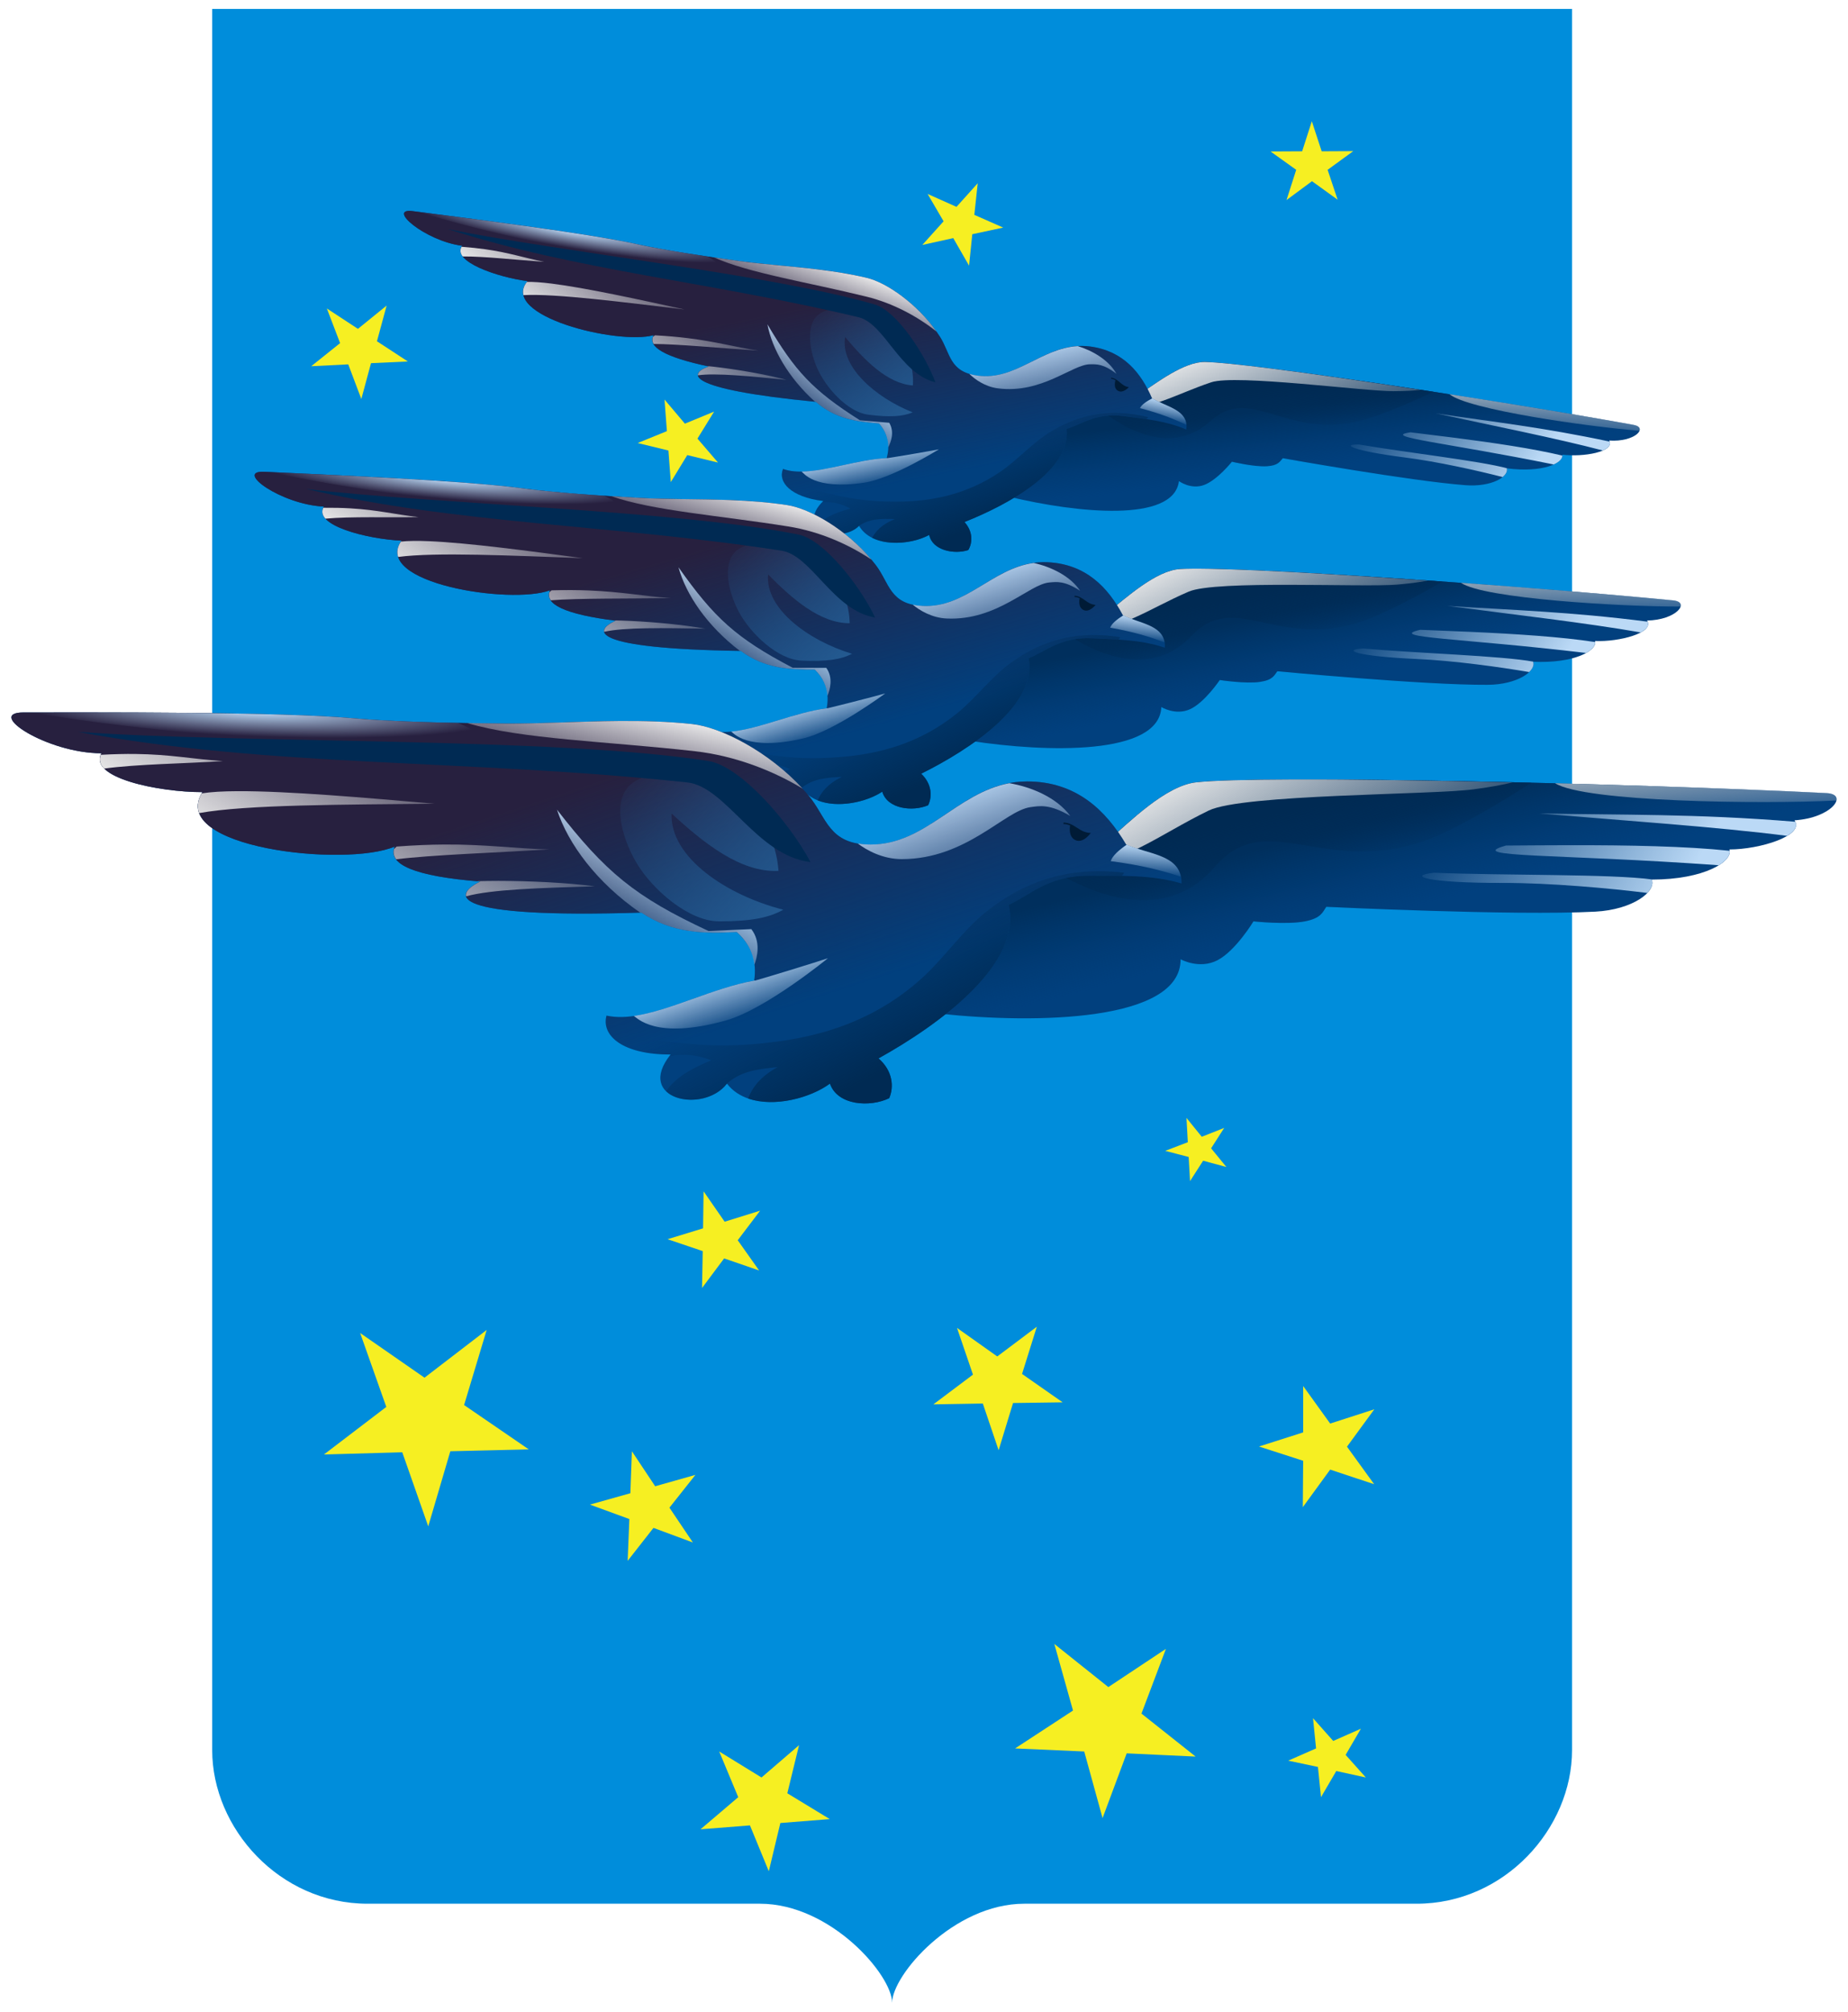 <?xml version="1.0" encoding="UTF-8" standalone="no"?>
<!-- Created with Inkscape (http://www.inkscape.org/) -->
<svg
   xmlns:dc="http://purl.org/dc/elements/1.1/"
   xmlns:cc="http://web.resource.org/cc/"
   xmlns:rdf="http://www.w3.org/1999/02/22-rdf-syntax-ns#"
   xmlns:svg="http://www.w3.org/2000/svg"
   xmlns="http://www.w3.org/2000/svg"
   xmlns:xlink="http://www.w3.org/1999/xlink"
   xmlns:sodipodi="http://sodipodi.sourceforge.net/DTD/sodipodi-0.dtd"
   xmlns:inkscape="http://www.inkscape.org/namespaces/inkscape"
   id="svg2"
   sodipodi:version="0.32"
   inkscape:version="0.45.1"
   width="340"
   height="370"
   version="1.0"
   sodipodi:docbase="C:\Documents and Settings\Flanker\Desktop\Temporanei\Stemmi SA"
   sodipodi:docname="14Stormo-Patch.svg"
   inkscape:output_extension="org.inkscape.output.svg.inkscape">
  <defs
     id="defs5">
    <linearGradient
       inkscape:collect="always"
       id="linearGradient4455">
      <stop
         style="stop-color:#27203f;stop-opacity:1;"
         offset="0"
         id="stop4457" />
      <stop
         style="stop-color:#27203f;stop-opacity:0;"
         offset="1"
         id="stop4459" />
    </linearGradient>
    <linearGradient
       id="linearGradient4445">
      <stop
         style="stop-color:#002f5d;stop-opacity:1;"
         offset="0"
         id="stop4447" />
      <stop
         style="stop-color:#00376d;stop-opacity:0;"
         offset="1"
         id="stop4449" />
    </linearGradient>
    <linearGradient
       inkscape:collect="always"
       id="linearGradient4435">
      <stop
         style="stop-color:#bbd9f6;stop-opacity:1;"
         offset="0"
         id="stop4437" />
      <stop
         style="stop-color:#bbd9f6;stop-opacity:0;"
         offset="1"
         id="stop4439" />
    </linearGradient>
    <linearGradient
       inkscape:collect="always"
       id="linearGradient4427">
      <stop
         style="stop-color:#002a53;stop-opacity:1;"
         offset="0"
         id="stop4429" />
      <stop
         style="stop-color:#002a53;stop-opacity:0;"
         offset="1"
         id="stop4431" />
    </linearGradient>
    <linearGradient
       inkscape:collect="always"
       id="linearGradient4373">
      <stop
         style="stop-color:#ececec;stop-opacity:1;"
         offset="0"
         id="stop4375" />
      <stop
         style="stop-color:#ececec;stop-opacity:0;"
         offset="1"
         id="stop4377" />
    </linearGradient>
    <linearGradient
       inkscape:collect="always"
       id="linearGradient4358">
      <stop
         style="stop-color:#ececec;stop-opacity:1;"
         offset="0"
         id="stop4360" />
      <stop
         style="stop-color:#ececec;stop-opacity:0;"
         offset="1"
         id="stop4362" />
    </linearGradient>
    <linearGradient
       inkscape:collect="always"
       id="linearGradient4323">
      <stop
         style="stop-color:#ececec;stop-opacity:1;"
         offset="0"
         id="stop4325" />
      <stop
         style="stop-color:#ececec;stop-opacity:0;"
         offset="1"
         id="stop4327" />
    </linearGradient>
    <linearGradient
       inkscape:collect="always"
       id="linearGradient4315">
      <stop
         style="stop-color:#bbd9f6;stop-opacity:1;"
         offset="0"
         id="stop4317" />
      <stop
         style="stop-color:#bbd9f6;stop-opacity:0;"
         offset="1"
         id="stop4319" />
    </linearGradient>
    <linearGradient
       inkscape:collect="always"
       id="linearGradient4307">
      <stop
         style="stop-color:#265e95;stop-opacity:1;"
         offset="0"
         id="stop4309" />
      <stop
         style="stop-color:#265e95;stop-opacity:0;"
         offset="1"
         id="stop4311" />
    </linearGradient>
    <linearGradient
       inkscape:collect="always"
       id="linearGradient4299">
      <stop
         style="stop-color:#bbd9f6;stop-opacity:1;"
         offset="0"
         id="stop4301" />
      <stop
         style="stop-color:#bbd9f6;stop-opacity:0;"
         offset="1"
         id="stop4303" />
    </linearGradient>
    <linearGradient
       inkscape:collect="always"
       id="linearGradient4291">
      <stop
         style="stop-color:#bbd9f6;stop-opacity:1;"
         offset="0"
         id="stop4293" />
      <stop
         style="stop-color:#bbd9f6;stop-opacity:0;"
         offset="1"
         id="stop4295" />
    </linearGradient>
    <linearGradient
       inkscape:collect="always"
       id="linearGradient4283">
      <stop
         style="stop-color:#002a53;stop-opacity:1;"
         offset="0"
         id="stop4285" />
      <stop
         style="stop-color:#002a53;stop-opacity:0;"
         offset="1"
         id="stop4287" />
    </linearGradient>
    <linearGradient
       inkscape:collect="always"
       id="linearGradient4275">
      <stop
         style="stop-color:#bbd9f6;stop-opacity:1;"
         offset="0"
         id="stop4277" />
      <stop
         style="stop-color:#bbd9f6;stop-opacity:0;"
         offset="1"
         id="stop4279" />
    </linearGradient>
    <linearGradient
       inkscape:collect="always"
       id="linearGradient4267">
      <stop
         style="stop-color:#bbd9f6;stop-opacity:1;"
         offset="0"
         id="stop4269" />
      <stop
         style="stop-color:#bbd9f6;stop-opacity:0;"
         offset="1"
         id="stop4271" />
    </linearGradient>
    <linearGradient
       inkscape:collect="always"
       xlink:href="#linearGradient4445"
       id="linearGradient4740"
       gradientUnits="userSpaceOnUse"
       x1="250.131"
       y1="225.159"
       x2="254.472"
       y2="242.116" />
    <linearGradient
       inkscape:collect="always"
       xlink:href="#linearGradient4427"
       id="linearGradient4742"
       gradientUnits="userSpaceOnUse"
       x1="299.055"
       y1="207.051"
       x2="302.227"
       y2="220.301" />
    <linearGradient
       inkscape:collect="always"
       xlink:href="#linearGradient4373"
       id="linearGradient4744"
       gradientUnits="userSpaceOnUse"
       x1="298.053"
       y1="186.68"
       x2="318.257"
       y2="223.581" />
    <linearGradient
       inkscape:collect="always"
       xlink:href="#linearGradient4373"
       id="linearGradient4746"
       gradientUnits="userSpaceOnUse"
       x1="355.159"
       y1="194.528"
       x2="356.829"
       y2="214.732" />
    <linearGradient
       inkscape:collect="always"
       xlink:href="#linearGradient4455"
       id="linearGradient4748"
       gradientUnits="userSpaceOnUse"
       x1="195.029"
       y1="193.359"
       x2="211.225"
       y2="241.949" />
    <linearGradient
       inkscape:collect="always"
       xlink:href="#linearGradient4267"
       id="linearGradient4750"
       gradientUnits="userSpaceOnUse"
       x1="235.647"
       y1="202.511"
       x2="242.681"
       y2="221.88" />
    <linearGradient
       inkscape:collect="always"
       xlink:href="#linearGradient4323"
       id="linearGradient4752"
       gradientUnits="userSpaceOnUse"
       x1="187.348"
       y1="193.526"
       x2="183.841"
       y2="209.055" />
    <radialGradient
       inkscape:collect="always"
       xlink:href="#linearGradient4315"
       id="radialGradient4754"
       gradientUnits="userSpaceOnUse"
       gradientTransform="matrix(1.074,4.0960637e-2,-4.1726918e-3,0.109,-6.896,169.967)"
       cx="101.265"
       cy="153.068"
       fx="101.265"
       fy="153.068"
       r="40.765" />
    <linearGradient
       inkscape:collect="always"
       xlink:href="#linearGradient4307"
       id="linearGradient4756"
       gradientUnits="userSpaceOnUse"
       x1="202.375"
       y1="229.289"
       x2="168.726"
       y2="198.335" />
    <linearGradient
       inkscape:collect="always"
       xlink:href="#linearGradient4291"
       id="linearGradient4758"
       gradientUnits="userSpaceOnUse"
       x1="185.845"
       y1="239.444"
       x2="189.083"
       y2="249.002" />
    <linearGradient
       inkscape:collect="always"
       xlink:href="#linearGradient4275"
       id="linearGradient4760"
       gradientUnits="userSpaceOnUse"
       x1="264.491"
       y1="215.188"
       x2="264.157"
       y2="221.062" />
    <linearGradient
       inkscape:collect="always"
       xlink:href="#linearGradient4299"
       id="linearGradient4762"
       gradientUnits="userSpaceOnUse"
       x1="177.049"
       y1="217.069"
       x2="168.867"
       y2="232.598" />
    <linearGradient
       inkscape:collect="always"
       xlink:href="#linearGradient4358"
       id="linearGradient4764"
       gradientUnits="userSpaceOnUse"
       x1="119.722"
       y1="231.095"
       x2="141.095"
       y2="196.197" />
    <linearGradient
       inkscape:collect="always"
       xlink:href="#linearGradient4283"
       id="linearGradient4766"
       gradientUnits="userSpaceOnUse"
       x1="231.596"
       y1="249.296"
       x2="220.075"
       y2="227.255" />
    <linearGradient
       inkscape:collect="always"
       xlink:href="#linearGradient4435"
       id="linearGradient4768"
       gradientUnits="userSpaceOnUse"
       x1="362.506"
       y1="226.086"
       x2="321.597"
       y2="203.092" />
    <linearGradient
       inkscape:collect="always"
       xlink:href="#linearGradient4445"
       id="linearGradient4770"
       gradientUnits="userSpaceOnUse"
       x1="250.131"
       y1="225.159"
       x2="254.472"
       y2="242.116" />
    <linearGradient
       inkscape:collect="always"
       xlink:href="#linearGradient4427"
       id="linearGradient4772"
       gradientUnits="userSpaceOnUse"
       x1="299.055"
       y1="207.051"
       x2="302.227"
       y2="220.301" />
    <linearGradient
       inkscape:collect="always"
       xlink:href="#linearGradient4373"
       id="linearGradient4774"
       gradientUnits="userSpaceOnUse"
       x1="298.053"
       y1="186.68"
       x2="318.257"
       y2="223.581" />
    <linearGradient
       inkscape:collect="always"
       xlink:href="#linearGradient4373"
       id="linearGradient4776"
       gradientUnits="userSpaceOnUse"
       x1="355.159"
       y1="194.528"
       x2="356.829"
       y2="214.732" />
    <linearGradient
       inkscape:collect="always"
       xlink:href="#linearGradient4455"
       id="linearGradient4778"
       gradientUnits="userSpaceOnUse"
       x1="195.029"
       y1="193.359"
       x2="211.225"
       y2="241.949" />
    <linearGradient
       inkscape:collect="always"
       xlink:href="#linearGradient4267"
       id="linearGradient4780"
       gradientUnits="userSpaceOnUse"
       x1="235.647"
       y1="202.511"
       x2="242.681"
       y2="221.88" />
    <linearGradient
       inkscape:collect="always"
       xlink:href="#linearGradient4323"
       id="linearGradient4782"
       gradientUnits="userSpaceOnUse"
       x1="187.348"
       y1="193.526"
       x2="183.841"
       y2="209.055" />
    <radialGradient
       inkscape:collect="always"
       xlink:href="#linearGradient4315"
       id="radialGradient4784"
       gradientUnits="userSpaceOnUse"
       gradientTransform="matrix(1.074,4.0960637e-2,-4.1726918e-3,0.109,-6.896,169.967)"
       cx="101.265"
       cy="153.068"
       fx="101.265"
       fy="153.068"
       r="40.765" />
    <linearGradient
       inkscape:collect="always"
       xlink:href="#linearGradient4307"
       id="linearGradient4786"
       gradientUnits="userSpaceOnUse"
       x1="202.375"
       y1="229.289"
       x2="168.726"
       y2="198.335" />
    <linearGradient
       inkscape:collect="always"
       xlink:href="#linearGradient4291"
       id="linearGradient4788"
       gradientUnits="userSpaceOnUse"
       x1="185.845"
       y1="239.444"
       x2="189.083"
       y2="249.002" />
    <linearGradient
       inkscape:collect="always"
       xlink:href="#linearGradient4275"
       id="linearGradient4790"
       gradientUnits="userSpaceOnUse"
       x1="264.491"
       y1="215.188"
       x2="264.157"
       y2="221.062" />
    <linearGradient
       inkscape:collect="always"
       xlink:href="#linearGradient4299"
       id="linearGradient4792"
       gradientUnits="userSpaceOnUse"
       x1="177.049"
       y1="217.069"
       x2="168.867"
       y2="232.598" />
    <linearGradient
       inkscape:collect="always"
       xlink:href="#linearGradient4358"
       id="linearGradient4794"
       gradientUnits="userSpaceOnUse"
       x1="119.722"
       y1="231.095"
       x2="141.095"
       y2="196.197" />
    <linearGradient
       inkscape:collect="always"
       xlink:href="#linearGradient4283"
       id="linearGradient4796"
       gradientUnits="userSpaceOnUse"
       x1="231.596"
       y1="249.296"
       x2="220.075"
       y2="227.255" />
    <linearGradient
       inkscape:collect="always"
       xlink:href="#linearGradient4435"
       id="linearGradient4798"
       gradientUnits="userSpaceOnUse"
       x1="362.506"
       y1="226.086"
       x2="321.597"
       y2="203.092" />
    <linearGradient
       inkscape:collect="always"
       xlink:href="#linearGradient4445"
       id="linearGradient4800"
       gradientUnits="userSpaceOnUse"
       x1="250.131"
       y1="225.159"
       x2="254.472"
       y2="242.116" />
    <linearGradient
       inkscape:collect="always"
       xlink:href="#linearGradient4427"
       id="linearGradient4802"
       gradientUnits="userSpaceOnUse"
       x1="299.055"
       y1="207.051"
       x2="302.227"
       y2="220.301" />
    <linearGradient
       inkscape:collect="always"
       xlink:href="#linearGradient4373"
       id="linearGradient4804"
       gradientUnits="userSpaceOnUse"
       x1="298.053"
       y1="186.68"
       x2="317.923"
       y2="223.248" />
    <linearGradient
       inkscape:collect="always"
       xlink:href="#linearGradient4373"
       id="linearGradient4806"
       gradientUnits="userSpaceOnUse"
       x1="355.159"
       y1="194.528"
       x2="356.829"
       y2="214.732" />
    <linearGradient
       inkscape:collect="always"
       xlink:href="#linearGradient4455"
       id="linearGradient4808"
       gradientUnits="userSpaceOnUse"
       x1="195.362"
       y1="193.359"
       x2="211.058"
       y2="241.615" />
    <linearGradient
       inkscape:collect="always"
       xlink:href="#linearGradient4267"
       id="linearGradient4810"
       gradientUnits="userSpaceOnUse"
       x1="235.647"
       y1="202.511"
       x2="242.681"
       y2="221.88" />
    <linearGradient
       inkscape:collect="always"
       xlink:href="#linearGradient4323"
       id="linearGradient4812"
       gradientUnits="userSpaceOnUse"
       x1="187.348"
       y1="193.526"
       x2="183.841"
       y2="209.055" />
    <radialGradient
       inkscape:collect="always"
       xlink:href="#linearGradient4315"
       id="radialGradient4814"
       gradientUnits="userSpaceOnUse"
       gradientTransform="matrix(1.074,4.0960637e-2,-4.1726918e-3,0.109,-6.896,169.967)"
       cx="101.265"
       cy="153.068"
       fx="101.265"
       fy="153.068"
       r="40.765" />
    <linearGradient
       inkscape:collect="always"
       xlink:href="#linearGradient4307"
       id="linearGradient4816"
       gradientUnits="userSpaceOnUse"
       x1="202.375"
       y1="229.289"
       x2="168.726"
       y2="198.335" />
    <linearGradient
       inkscape:collect="always"
       xlink:href="#linearGradient4291"
       id="linearGradient4818"
       gradientUnits="userSpaceOnUse"
       x1="185.845"
       y1="239.444"
       x2="189.083"
       y2="249.002" />
    <linearGradient
       inkscape:collect="always"
       xlink:href="#linearGradient4275"
       id="linearGradient4820"
       gradientUnits="userSpaceOnUse"
       x1="264.491"
       y1="215.188"
       x2="264.157"
       y2="221.062" />
    <linearGradient
       inkscape:collect="always"
       xlink:href="#linearGradient4299"
       id="linearGradient4822"
       gradientUnits="userSpaceOnUse"
       x1="177.049"
       y1="217.069"
       x2="168.867"
       y2="232.598" />
    <linearGradient
       inkscape:collect="always"
       xlink:href="#linearGradient4358"
       id="linearGradient4824"
       gradientUnits="userSpaceOnUse"
       x1="119.722"
       y1="231.095"
       x2="141.095"
       y2="196.197" />
    <linearGradient
       inkscape:collect="always"
       xlink:href="#linearGradient4283"
       id="linearGradient4826"
       gradientUnits="userSpaceOnUse"
       x1="231.596"
       y1="249.296"
       x2="220.075"
       y2="227.255" />
    <linearGradient
       inkscape:collect="always"
       xlink:href="#linearGradient4435"
       id="linearGradient4828"
       gradientUnits="userSpaceOnUse"
       x1="362.506"
       y1="226.086"
       x2="321.597"
       y2="203.092" />
  </defs>
  <sodipodi:namedview
     inkscape:window-height="1003"
     inkscape:window-width="1280"
     inkscape:pageshadow="2"
     inkscape:pageopacity="0.0"
     guidetolerance="10.0"
     gridtolerance="10.0"
     objecttolerance="10.0"
     borderopacity="1.0"
     bordercolor="#666666"
     pagecolor="#ffffff"
     id="base"
     inkscape:zoom="2.1810811"
     inkscape:cx="170"
     inkscape:cy="185"
     inkscape:window-x="-4"
     inkscape:window-y="-4"
     inkscape:current-layer="svg2"
     width="340px"
     height="370px"
     inkscape:showpageshadow="false" />
  <g
     id="g4676"
     transform="translate(-54.616,-59.828)">
    <path
       id="path2208"
       d="M 93.656,61.469 L 93.656,381.719 C 93.656,396.089 106.028,409.969 122.25,409.969 L 194.438,409.969 C 207.437,409.969 218.75,423.085 218.75,428.188 C 218.75,423.085 230.063,409.969 243.062,409.969 L 315.25,409.969 C 331.472,409.969 343.844,396.089 343.844,381.719 L 343.844,61.469 L 218.75,61.469 L 93.656,61.469 z "
       style="opacity:1;color:#000000;fill:#008ddb;fill-opacity:1;fill-rule:evenodd;stroke:none;stroke-width:0.6;stroke-linecap:round;stroke-linejoin:round;marker:none;marker-start:none;marker-mid:none;marker-end:none;stroke-miterlimit:4;stroke-dasharray:none;stroke-dashoffset:0;stroke-opacity:1;visibility:visible;display:inline;overflow:visible;enable-background:accumulate" />
    <path
       id="path2163"
       d="M 295.969,82.125 L 294.188,87.656 L 288.375,87.688 L 293.094,91.062 L 291.312,96.625 L 296,93.156 L 300.719,96.562 L 298.875,91.062 L 303.594,87.625 L 297.781,87.656 L 295.969,82.125 z M 234.5,93.531 L 230.594,97.875 L 225.281,95.5 L 228.219,100.531 L 224.312,104.875 L 230,103.625 L 232.906,108.688 L 233.5,102.906 L 239.188,101.688 L 233.875,99.344 L 234.5,93.531 z M 125.75,116.031 L 120.469,120.312 L 114.75,116.562 L 117.188,122.938 L 111.875,127.188 L 118.688,126.844 L 121.094,133.219 L 122.875,126.625 L 129.656,126.312 L 123.969,122.594 L 125.75,116.031 z M 176.875,133.312 L 177.312,139.125 L 171.938,141.312 L 177.594,142.688 L 178.031,148.5 L 181.062,143.531 L 186.719,144.906 L 182.938,140.5 L 186,135.531 L 180.625,137.75 L 176.875,133.312 z M 272.906,265.438 L 273.156,269.906 L 269,271.5 L 273.312,272.625 L 273.562,277.062 L 275.969,273.312 L 280.25,274.469 L 277.438,271.031 L 279.844,267.281 L 275.719,268.906 L 272.906,265.438 z M 184.062,278.938 L 183.969,285.75 L 177.438,287.75 L 183.906,289.938 L 183.781,296.719 L 187.844,291.281 L 194.281,293.5 L 190.344,287.938 L 194.469,282.5 L 187.938,284.531 L 184.062,278.938 z M 245.375,303.844 L 238.094,309.312 L 230.688,304.062 L 233.625,312.656 L 226.344,318.125 L 235.438,317.969 L 238.344,326.562 L 241,317.875 L 250.125,317.75 L 242.656,312.531 L 245.375,303.844 z M 144.156,304.438 L 132.719,313.219 L 120.875,305 L 125.688,318.594 L 114.219,327.344 L 128.625,326.938 L 133.406,340.562 L 137.469,326.75 L 151.906,326.406 L 140,318.25 L 144.156,304.438 z M 294.375,314.75 L 294.375,323.281 L 286.25,325.875 L 294.375,328.5 L 294.312,337.031 L 299.344,330.125 L 307.438,332.812 L 302.438,325.906 L 307.469,319.031 L 299.344,321.656 L 294.375,314.75 z M 170.875,326.75 L 170.594,334.469 L 163.156,336.562 L 170.406,339.219 L 170.094,346.906 L 174.844,340.844 L 182.094,343.531 L 177.781,337.125 L 182.562,331.094 L 175.156,333.188 L 170.875,326.75 z M 248.594,362.188 L 252.031,374.438 L 241.375,381.406 L 254.094,381.969 L 257.469,394.219 L 261.906,382.312 L 274.594,382.906 L 264.625,375 L 269.125,363.094 L 258.531,370.125 L 248.594,362.188 z M 296.188,375.844 L 296.75,381.406 L 291.625,383.656 L 297.094,384.812 L 297.656,390.375 L 300.469,385.562 L 305.906,386.75 L 302.188,382.594 L 305,377.781 L 299.906,380.031 L 296.188,375.844 z M 201.625,380.812 L 194.719,386.75 L 186.938,381.969 L 190.438,390.375 L 183.5,396.281 L 192.594,395.562 L 196.062,404 L 198.188,395.125 L 207.281,394.406 L 199.469,389.656 L 201.625,380.812 z "
       style="opacity:1;fill:#f6ef22;fill-opacity:1;stroke:none;stroke-width:4;stroke-linecap:butt;stroke-linejoin:miter;stroke-miterlimit:4;stroke-dasharray:none;stroke-opacity:1" />
    <g
       id="g4600"
       transform="matrix(0.681,8.8042607e-2,-8.8042607e-2,0.681,107.208,-36.51)">
      <path
         style="opacity:1;color:#000000;fill:#01407e;fill-opacity:1;fill-rule:evenodd;stroke:none;stroke-width:0.6;stroke-linecap:round;stroke-linejoin:round;marker:none;marker-start:none;marker-mid:none;marker-end:none;stroke-miterlimit:4;stroke-dasharray:none;stroke-dashoffset:0;stroke-opacity:1;visibility:visible;display:inline;overflow:visible;enable-background:accumulate"
         d="M 257.884,214.992 C 262.51,210.915 269.087,204.357 274.683,203.733 C 286.899,202.372 352.196,203.8 390.668,205.699 C 394.809,205.904 391.622,210.286 384.77,210.703 C 386.741,213.525 378.326,216.065 372.796,216.065 C 373.508,218.24 368.239,221.605 358.499,221.605 C 359.413,223.771 355.038,227.138 348.134,227.502 C 333.151,228.294 298.63,226.609 298.63,226.609 C 297.945,227.627 297.661,228.711 294.699,229.289 C 291.345,229.944 285.227,229.289 285.227,229.289 C 285.227,229.289 281.965,234.696 278.614,236.438 C 275.264,238.18 271.823,236.259 271.823,236.259 C 271.904,247.658 245.457,248.192 227.502,246.267 L 235.008,223.571 L 257.884,214.992 z "
         id="path4602"
         sodipodi:nodetypes="csscccscscscccc" />
      <path
         sodipodi:nodetypes="csscccscscscccc"
         id="path4604"
         d="M 257.884,214.992 C 262.51,210.915 269.087,204.357 274.683,203.733 C 286.899,202.372 352.196,203.8 390.668,205.699 C 394.809,205.904 391.622,210.286 384.77,210.703 C 386.741,213.525 378.326,216.065 372.796,216.065 C 373.508,218.24 368.239,221.605 358.499,221.605 C 359.413,223.771 355.038,227.138 348.134,227.502 C 333.151,228.294 298.63,226.609 298.63,226.609 C 297.945,227.627 297.661,228.711 294.699,229.289 C 291.345,229.944 285.227,229.289 285.227,229.289 C 285.227,229.289 281.965,234.696 278.614,236.438 C 275.264,238.18 271.823,236.259 271.823,236.259 C 271.904,247.658 245.457,248.192 227.502,246.267 L 235.008,223.571 L 257.884,214.992 z "
         style="opacity:1;color:#000000;fill:url(#linearGradient4740);fill-opacity:1;fill-rule:evenodd;stroke:none;stroke-width:0.6;stroke-linecap:round;stroke-linejoin:round;marker:none;marker-start:none;marker-mid:none;marker-end:none;stroke-miterlimit:4;stroke-dasharray:none;stroke-dashoffset:0;stroke-opacity:1;visibility:visible;display:inline;overflow:visible;enable-background:accumulate" />
      <path
         style="opacity:1;color:#000000;fill:url(#linearGradient4742);fill-opacity:1;fill-rule:evenodd;stroke:none;stroke-width:0.6;stroke-linecap:round;stroke-linejoin:round;marker:none;marker-start:none;marker-mid:none;marker-end:none;stroke-miterlimit:4;stroke-dasharray:none;stroke-dashoffset:0;stroke-opacity:1;visibility:visible;display:inline;overflow:visible;enable-background:accumulate"
         d="M 292.562,203.188 C 284.122,203.215 277.742,203.379 274.688,203.719 C 269.091,204.342 262.501,210.922 257.875,215 L 247.031,219.062 C 253.243,223.149 268.144,230.882 278.094,219.281 C 288.325,207.352 299.86,223.205 321.312,212.5 C 326.892,209.716 332.211,206.477 336.375,203.781 C 320.026,203.385 304.278,203.149 292.562,203.188 z "
         id="path4606" />
      <path
         style="opacity:1;color:#000000;fill:url(#linearGradient4744);fill-opacity:1;fill-rule:evenodd;stroke:none;stroke-width:0.6;stroke-linecap:round;stroke-linejoin:round;marker:none;marker-start:none;marker-mid:none;marker-end:none;stroke-miterlimit:4;stroke-dasharray:none;stroke-dashoffset:0;stroke-opacity:1;visibility:visible;display:inline;overflow:visible;enable-background:accumulate"
         d="M 292.562,203.188 C 284.122,203.215 277.742,203.379 274.688,203.719 C 269.091,204.342 262.501,210.922 257.875,215 L 251.594,217.344 L 252.688,218.75 C 261.266,218.929 267.635,213.457 277,208.906 C 283.233,205.877 317.915,206.052 325.781,205 C 329.093,204.557 331.351,204.13 332.906,203.719 C 317.831,203.374 303.439,203.152 292.562,203.188 z "
         id="path4608" />
      <path
         style="opacity:1;color:#000000;fill:url(#linearGradient4746);fill-opacity:1;fill-rule:evenodd;stroke:none;stroke-width:0.6;stroke-linecap:round;stroke-linejoin:round;marker:none;marker-start:none;marker-mid:none;marker-end:none;stroke-miterlimit:4;stroke-dasharray:none;stroke-dashoffset:0;stroke-opacity:1;visibility:visible;display:inline;overflow:visible;enable-background:accumulate"
         d="M 340.719,203.875 C 346.091,207.344 378.657,207.756 392.469,207.062 C 392.628,206.336 392.08,205.758 390.656,205.688 C 376.348,204.981 358.338,204.332 340.719,203.875 z "
         id="path4610" />
      <path
         style="opacity:1;color:#000000;fill:#01407e;fill-opacity:1;fill-rule:evenodd;stroke:none;stroke-width:0.6;stroke-linecap:round;stroke-linejoin:round;marker:none;marker-start:none;marker-mid:none;marker-end:none;stroke-miterlimit:4;stroke-dasharray:none;stroke-dashoffset:0;stroke-opacity:1;visibility:visible;display:inline;overflow:visible;enable-background:accumulate"
         d="M 214.814,215.171 C 225.965,215.171 231.727,203.555 243.587,203.555 C 252.607,203.555 258.08,208.849 261.815,215.171 C 265.988,217.068 272.109,216.944 272.002,222.32 C 266.565,220.717 260.762,220.89 254.845,220.89 C 247.351,220.89 243.919,224.632 240.191,226.251 C 242.82,237.078 227.412,248.289 216.243,254.488 C 218.863,256.752 219.113,259.73 218.209,261.815 C 214.687,263.522 208.696,263.178 207.308,259.135 C 202.602,262.604 192.534,264.587 188.364,259.135 C 184.03,264.775 171.351,262.061 177.999,253.773 C 169.199,253.825 165.206,250.311 166.204,246.625 C 173.547,248.246 183.778,241.905 193.368,240.191 C 193.89,236.757 192.963,233.737 190.151,231.255 C 184.313,231.554 178.475,231.592 172.637,227.681 C 136.684,228.805 137.822,224.441 142.971,221.962 C 131.057,221.009 125.814,218.864 127.244,215.529 C 118.151,219.426 85.352,215.745 91.859,205.521 C 83.808,205.521 70.815,202.89 73.273,198.372 C 63.244,198.372 51.767,190.86 58.975,190.866 C 70.633,190.875 105.559,190.687 119.738,191.938 C 127.224,192.599 137.731,192.822 147.437,192.906 C 157.808,192.995 170.1,191.744 181.93,193.011 C 187.676,193.626 197.131,198.688 203.342,206.098 C 206.759,210.176 207.008,215.171 214.814,215.171 z "
         id="path4612"
         sodipodi:nodetypes="csccsccccccccccccccssssss" />
      <path
         sodipodi:nodetypes="csccsccccccccccccccssssss"
         id="path4614"
         d="M 214.814,215.171 C 225.965,215.171 231.727,203.555 243.587,203.555 C 252.607,203.555 258.08,208.849 261.815,215.171 C 265.988,217.068 272.109,216.944 272.002,222.32 C 266.565,220.717 260.762,220.89 254.845,220.89 C 247.351,220.89 243.919,224.632 240.191,226.251 C 242.82,237.078 227.412,248.289 216.243,254.488 C 218.863,256.752 219.113,259.73 218.209,261.815 C 214.687,263.522 208.696,263.178 207.308,259.135 C 202.602,262.604 192.534,264.587 188.364,259.135 C 184.03,264.775 171.351,262.061 177.999,253.773 C 169.199,253.825 165.206,250.311 166.204,246.625 C 173.547,248.246 183.778,241.905 193.368,240.191 C 193.89,236.757 192.963,233.737 190.151,231.255 C 184.313,231.554 178.475,231.592 172.637,227.681 C 136.684,228.805 137.822,224.441 142.971,221.962 C 131.057,221.009 125.814,218.864 127.244,215.529 C 118.151,219.426 85.352,215.745 91.859,205.521 C 83.808,205.521 70.815,202.89 73.273,198.372 C 63.244,198.372 51.767,190.86 58.975,190.866 C 70.633,190.875 105.559,190.687 119.738,191.938 C 127.224,192.599 137.731,192.822 147.437,192.906 C 157.808,192.995 170.1,191.744 181.93,193.011 C 187.676,193.626 197.131,198.688 203.342,206.098 C 206.759,210.176 207.008,215.171 214.814,215.171 z "
         style="opacity:1;color:#000000;fill:url(#linearGradient4748);fill-opacity:1;fill-rule:evenodd;stroke:none;stroke-width:0.6;stroke-linecap:round;stroke-linejoin:round;marker:none;marker-start:none;marker-mid:none;marker-end:none;stroke-miterlimit:4;stroke-dasharray:none;stroke-dashoffset:0;stroke-opacity:1;visibility:visible;display:inline;overflow:visible;enable-background:accumulate" />
      <path
         style="opacity:1;color:#000000;fill:url(#linearGradient4750);fill-opacity:1;fill-rule:evenodd;stroke:none;stroke-width:0.6;stroke-linecap:round;stroke-linejoin:round;marker:none;marker-start:none;marker-mid:none;marker-end:none;stroke-miterlimit:4;stroke-dasharray:none;stroke-dashoffset:0;stroke-opacity:1;visibility:visible;display:inline;overflow:visible;enable-background:accumulate"
         d="M 240.312,203.875 C 230.569,205.709 224.885,215.156 214.812,215.156 C 213.924,215.156 213.146,215.089 212.438,214.969 C 214.084,216.231 217.04,217.844 220.531,217.844 C 232.44,217.844 239.461,208.907 244.219,208.281 C 245.881,208.063 247.712,207.652 251.531,209.906 C 249.03,206.496 244.352,204.565 240.312,203.875 z "
         id="path4616" />
      <path
         style="opacity:1;color:#000000;fill:url(#linearGradient4752);fill-opacity:1;fill-rule:evenodd;stroke:none;stroke-width:0.6;stroke-linecap:round;stroke-linejoin:round;marker:none;marker-start:none;marker-mid:none;marker-end:none;stroke-miterlimit:4;stroke-dasharray:none;stroke-dashoffset:0;stroke-opacity:1;visibility:visible;display:inline;overflow:visible;enable-background:accumulate"
         d="M 168.562,192.438 C 161.162,192.487 153.92,192.962 147.438,192.906 C 145.176,192.887 142.863,192.851 140.562,192.812 C 150.509,195.799 166.263,196.169 182.469,198 C 189.855,198.834 196.834,201.578 202.281,204.875 C 196.097,198.138 187.359,193.581 181.938,193 C 177.501,192.525 173.003,192.408 168.562,192.438 z "
         id="path4618" />
      <path
         style="opacity:1;color:#000000;fill:url(#radialGradient4754);fill-opacity:1;fill-rule:evenodd;stroke:none;stroke-width:0.6;stroke-linecap:round;stroke-linejoin:round;marker:none;marker-start:none;marker-mid:none;marker-end:none;stroke-miterlimit:4;stroke-dasharray:none;stroke-dashoffset:0;stroke-opacity:1;visibility:visible;display:inline;overflow:visible;enable-background:accumulate"
         d="M 60.5,190.875 C 91.238,196.297 157.324,200.015 138.812,192.781 C 131.848,192.646 125.044,192.405 119.75,191.938 C 106.007,190.725 73.146,190.874 60.5,190.875 z "
         id="path4620" />
      <path
         style="opacity:1;color:#000000;fill:url(#linearGradient4756);fill-opacity:1;fill-rule:evenodd;stroke:none;stroke-width:0.6;stroke-linecap:round;stroke-linejoin:round;marker:none;marker-start:none;marker-mid:none;marker-end:none;stroke-miterlimit:4;stroke-dasharray:none;stroke-dashoffset:0;stroke-opacity:1;visibility:visible;display:inline;overflow:visible;enable-background:accumulate"
         d="M 178.177,209.452 C 177.82,217.476 188.277,224.489 198.729,227.145 C 196.172,228.592 192.91,229.289 186.934,229.289 C 181.316,229.289 174.649,223.443 171.744,218.567 C 168.729,213.507 166.976,206.195 171.386,203.555 C 177.217,200.063 185.148,203.536 191.045,207.308 C 197.603,211.503 197.836,219.996 197.836,219.996 C 190.916,220.379 184.025,214.848 178.177,209.452 z "
         id="path4622"
         sodipodi:nodetypes="cczssscc" />
      <path
         style="opacity:1;color:#000000;fill:#002a53;fill-opacity:1;fill-rule:evenodd;stroke:none;stroke-width:0.6;stroke-linecap:round;stroke-linejoin:round;marker:none;marker-start:none;marker-mid:none;marker-end:none;stroke-miterlimit:4;stroke-dasharray:none;stroke-dashoffset:0;stroke-opacity:1;visibility:visible;display:inline;overflow:visible;enable-background:accumulate"
         d="M 184.969,199.802 C 157.044,195.399 98.352,196.585 68.983,194.44 C 104.522,201.029 140.682,199.42 181.037,203.733 C 188.226,204.502 193.799,217.214 203.733,218.388 C 199.826,211.019 190.859,200.73 184.969,199.802 z "
         id="path4624"
         sodipodi:nodetypes="ccscs" />
      <path
         style="opacity:1;color:#000000;fill:url(#linearGradient4758);fill-opacity:1;fill-rule:evenodd;stroke:none;stroke-width:0.6;stroke-linecap:round;stroke-linejoin:round;marker:none;marker-start:none;marker-mid:none;marker-end:none;stroke-miterlimit:4;stroke-dasharray:none;stroke-dashoffset:0;stroke-opacity:1;visibility:visible;display:inline;overflow:visible;enable-background:accumulate"
         d="M 206.947,236.065 C 204.848,236.78 196.079,239.473 193.531,240.188 L 193.375,240.156 C 193.373,240.167 193.377,240.177 193.375,240.188 C 185.811,241.54 177.849,245.756 171.219,246.688 C 171.75,246.888 175.013,251.207 188.174,247.513 C 195.483,245.461 206.947,236.065 206.947,236.065 z "
         id="path4626"
         sodipodi:nodetypes="cccccsc" />
      <path
         style="opacity:1;color:#000000;fill:url(#linearGradient4760);fill-opacity:1;fill-rule:evenodd;stroke:none;stroke-width:0.6;stroke-linecap:round;stroke-linejoin:round;marker:none;marker-start:none;marker-mid:none;marker-end:none;stroke-miterlimit:4;stroke-dasharray:none;stroke-dashoffset:0;stroke-opacity:1;visibility:visible;display:inline;overflow:visible;enable-background:accumulate"
         d="M 261.906,215.188 C 260.465,216.194 259.294,217.212 258.969,218.219 C 264.327,218.905 268.355,219.902 271.812,221.062 L 271.875,221.062 C 271.058,216.99 265.716,216.884 261.906,215.188 z "
         id="path4628" />
      <path
         style="opacity:1;color:#000000;fill:#001b36;fill-opacity:1;fill-rule:evenodd;stroke:none;stroke-width:0.6;stroke-linecap:round;stroke-linejoin:round;marker:none;marker-start:none;marker-mid:none;marker-end:none;stroke-miterlimit:4;stroke-dasharray:none;stroke-dashoffset:0;stroke-opacity:1;visibility:visible;display:inline;overflow:visible;enable-background:accumulate"
         d="M 251.495,211.642 C 251.495,211.642 250.816,211.359 250.268,211.393 C 250.268,211.393 250.288,211.105 250.288,211.105 C 252.487,211.233 253.131,212.974 255.292,213.027 C 255.292,213.027 253.968,214.974 252.522,214.367 C 251.06,213.752 251.495,211.642 251.495,211.642 z "
         id="path4630"
         sodipodi:nodetypes="cscczc" />
      <path
         style="opacity:1;color:#000000;fill:url(#linearGradient4762);fill-opacity:1;fill-rule:evenodd;stroke:none;stroke-width:0.6;stroke-linecap:round;stroke-linejoin:round;marker:none;marker-start:none;marker-mid:none;marker-end:none;stroke-miterlimit:4;stroke-dasharray:none;stroke-dashoffset:0;stroke-opacity:1;visibility:visible;display:inline;overflow:visible;enable-background:accumulate"
         d="M 157.094,208.75 C 159.132,215.066 164.448,222.189 172.406,227.688 C 172.484,227.685 172.547,227.69 172.625,227.688 C 178.463,231.599 184.318,231.549 190.156,231.25 C 192.145,233.005 193.149,235.032 193.406,237.281 C 193.939,235.848 194.638,233.025 192.844,230.719 L 184.969,231.062 C 171.362,224.737 165.997,220.193 157.094,208.75 z "
         id="path4632" />
      <path
         style="opacity:1;color:#000000;fill:url(#linearGradient4764);fill-opacity:1;fill-rule:evenodd;stroke:none;stroke-width:0.6;stroke-linecap:round;stroke-linejoin:round;marker:none;marker-start:none;marker-mid:none;marker-end:none;stroke-miterlimit:4;stroke-dasharray:none;stroke-dashoffset:0;stroke-opacity:1;visibility:visible;display:inline;overflow:visible;enable-background:accumulate"
         d="M 79.469,198.5 C 77.627,198.479 75.505,198.53 73.156,198.656 C 72.78,199.582 73.036,200.434 73.781,201.188 C 79.792,200.368 88.396,200.281 95.625,199.812 C 90.011,199.446 86.05,198.576 79.469,198.5 z M 98.312,205.344 C 95.623,205.355 93.39,205.485 91.719,205.75 C 90.945,207.073 90.839,208.278 91.25,209.375 C 99.951,207.807 117.813,207.824 134.562,207.656 C 121.94,206.555 107.594,205.303 98.312,205.344 z M 136.312,215.156 C 133.768,215.173 130.921,215.279 127.594,215.531 L 127.094,216 C 126.933,216.672 127.078,217.307 127.5,217.875 C 133.818,217.073 145.88,216.651 155.656,216.062 C 148.842,215.868 143.946,215.105 136.312,215.156 z M 146.312,221.844 C 144.943,221.843 143.645,221.866 142.406,221.906 C 142.604,221.923 142.767,221.953 142.969,221.969 C 141.318,222.763 140.111,223.748 140.375,224.688 C 144.892,223.398 154.506,223.122 164.062,222.844 C 159.028,222.184 152.212,221.847 146.312,221.844 z "
         id="path4634" />
      <path
         style="opacity:1;color:#000000;fill:url(#linearGradient4766);fill-opacity:1;fill-rule:evenodd;stroke:none;stroke-width:0.6;stroke-linecap:round;stroke-linejoin:round;marker:none;marker-start:none;marker-mid:none;marker-end:none;stroke-miterlimit:4;stroke-dasharray:none;stroke-dashoffset:0;stroke-opacity:1;visibility:visible;display:inline;overflow:visible;enable-background:accumulate"
         d="M 256.844,220.062 C 246.615,220.042 239.964,224.451 236.094,227.5 C 231.671,230.985 228.271,236.158 223.938,240 C 215.411,247.559 205.935,250.321 197.312,251.438 C 183.183,253.268 178.66,250.748 168,250.906 C 167.973,250.92 167.963,251.054 167.969,251.25 C 169.883,252.78 173.224,253.809 178,253.781 C 177.916,253.887 177.86,253.99 177.781,254.094 C 178.627,253.958 179.404,253.862 180.094,253.844 C 182.425,253.782 183.962,254.31 185.5,254.844 C 180.784,256.74 178.41,258.634 177.188,260.531 C 179.532,262.809 185.171,262.687 188.031,259.531 L 188,259.5 C 188.084,259.413 188.164,259.332 188.25,259.25 C 188.287,259.204 188.339,259.172 188.375,259.125 C 190.929,256.777 194.302,256.439 197.656,256.094 C 194.27,258.015 193.009,259.953 192.25,261.875 C 197.075,263.549 203.743,261.757 207.312,259.125 C 208.7,263.168 214.697,263.519 218.219,261.812 C 219.123,259.728 218.87,256.764 216.25,254.5 C 227.418,248.3 242.816,237.077 240.188,226.25 C 243.915,224.631 247.349,220.875 254.844,220.875 C 256.925,220.875 258.989,220.864 261.031,220.906 L 261.469,220.344 C 259.86,220.143 258.305,220.065 256.844,220.062 z "
         id="path4636" />
      <path
         style="opacity:1;color:#000000;fill:url(#linearGradient4768);fill-opacity:1;fill-rule:evenodd;stroke:none;stroke-width:0.6;stroke-linecap:round;stroke-linejoin:round;marker:none;marker-start:none;marker-mid:none;marker-end:none;stroke-miterlimit:4;stroke-dasharray:none;stroke-dashoffset:0;stroke-opacity:1;visibility:visible;display:inline;overflow:visible;enable-background:accumulate"
         d="M 337.781,209.438 C 353.39,210.765 370.468,211.901 383.406,213.562 C 384.697,212.788 385.384,211.907 384.938,210.969 C 366.544,209.463 353.001,209.752 337.781,209.438 z M 343.375,215.281 C 339.531,215.286 335.606,215.316 331.688,215.344 C 323.702,217.578 341.463,216.848 370.844,218.969 C 372.254,218.092 372.947,217.138 372.844,216.312 C 364.737,215.461 354.362,215.267 343.375,215.281 z M 318.469,220.344 C 313.323,220.895 317.158,222.246 330.969,222.219 C 339.916,222.201 350.902,223.221 357.688,224.062 C 358.5,223.21 358.812,222.334 358.5,221.594 C 358.553,221.594 358.603,221.594 358.656,221.594 C 351.201,220.539 330.792,220.876 318.469,220.344 z "
         id="path4638" />
    </g>
    <g
       transform="matrix(0.783,3.6288663e-2,-3.6288663e-2,0.783,64.015,-4.986)"
       id="g4530">
      <path
         sodipodi:nodetypes="csscccscscscccc"
         id="path4532"
         d="M 257.884,214.992 C 262.51,210.915 269.087,204.357 274.683,203.733 C 286.899,202.372 352.196,203.8 390.668,205.699 C 394.809,205.904 391.622,210.286 384.77,210.703 C 386.741,213.525 378.326,216.065 372.796,216.065 C 373.508,218.24 368.239,221.605 358.499,221.605 C 359.413,223.771 355.038,227.138 348.134,227.502 C 333.151,228.294 298.63,226.609 298.63,226.609 C 297.945,227.627 297.661,228.711 294.699,229.289 C 291.345,229.944 285.227,229.289 285.227,229.289 C 285.227,229.289 281.965,234.696 278.614,236.438 C 275.264,238.18 271.823,236.259 271.823,236.259 C 271.904,247.658 245.457,248.192 227.502,246.267 L 235.008,223.571 L 257.884,214.992 z "
         style="opacity:1;color:#000000;fill:#01407e;fill-opacity:1;fill-rule:evenodd;stroke:none;stroke-width:0.6;stroke-linecap:round;stroke-linejoin:round;marker:none;marker-start:none;marker-mid:none;marker-end:none;stroke-miterlimit:4;stroke-dasharray:none;stroke-dashoffset:0;stroke-opacity:1;visibility:visible;display:inline;overflow:visible;enable-background:accumulate" />
      <path
         style="opacity:1;color:#000000;fill:url(#linearGradient4770);fill-opacity:1;fill-rule:evenodd;stroke:none;stroke-width:0.6;stroke-linecap:round;stroke-linejoin:round;marker:none;marker-start:none;marker-mid:none;marker-end:none;stroke-miterlimit:4;stroke-dasharray:none;stroke-dashoffset:0;stroke-opacity:1;visibility:visible;display:inline;overflow:visible;enable-background:accumulate"
         d="M 257.884,214.992 C 262.51,210.915 269.087,204.357 274.683,203.733 C 286.899,202.372 352.196,203.8 390.668,205.699 C 394.809,205.904 391.622,210.286 384.77,210.703 C 386.741,213.525 378.326,216.065 372.796,216.065 C 373.508,218.24 368.239,221.605 358.499,221.605 C 359.413,223.771 355.038,227.138 348.134,227.502 C 333.151,228.294 298.63,226.609 298.63,226.609 C 297.945,227.627 297.661,228.711 294.699,229.289 C 291.345,229.944 285.227,229.289 285.227,229.289 C 285.227,229.289 281.965,234.696 278.614,236.438 C 275.264,238.18 271.823,236.259 271.823,236.259 C 271.904,247.658 245.457,248.192 227.502,246.267 L 235.008,223.571 L 257.884,214.992 z "
         id="path4534"
         sodipodi:nodetypes="csscccscscscccc" />
      <path
         id="path4536"
         d="M 292.562,203.188 C 284.122,203.215 277.742,203.379 274.688,203.719 C 269.091,204.342 262.501,210.922 257.875,215 L 247.031,219.062 C 253.243,223.149 268.144,230.882 278.094,219.281 C 288.325,207.352 299.86,223.205 321.312,212.5 C 326.892,209.716 332.211,206.477 336.375,203.781 C 320.026,203.385 304.278,203.149 292.562,203.188 z "
         style="opacity:1;color:#000000;fill:url(#linearGradient4772);fill-opacity:1;fill-rule:evenodd;stroke:none;stroke-width:0.6;stroke-linecap:round;stroke-linejoin:round;marker:none;marker-start:none;marker-mid:none;marker-end:none;stroke-miterlimit:4;stroke-dasharray:none;stroke-dashoffset:0;stroke-opacity:1;visibility:visible;display:inline;overflow:visible;enable-background:accumulate" />
      <path
         id="path4538"
         d="M 292.562,203.188 C 284.122,203.215 277.742,203.379 274.688,203.719 C 269.091,204.342 262.501,210.922 257.875,215 L 251.594,217.344 L 252.688,218.75 C 261.266,218.929 267.635,213.457 277,208.906 C 283.233,205.877 317.915,206.052 325.781,205 C 329.093,204.557 331.351,204.13 332.906,203.719 C 317.831,203.374 303.439,203.152 292.562,203.188 z "
         style="opacity:1;color:#000000;fill:url(#linearGradient4774);fill-opacity:1;fill-rule:evenodd;stroke:none;stroke-width:0.6;stroke-linecap:round;stroke-linejoin:round;marker:none;marker-start:none;marker-mid:none;marker-end:none;stroke-miterlimit:4;stroke-dasharray:none;stroke-dashoffset:0;stroke-opacity:1;visibility:visible;display:inline;overflow:visible;enable-background:accumulate" />
      <path
         id="path4540"
         d="M 340.719,203.875 C 346.091,207.344 378.657,207.756 392.469,207.062 C 392.628,206.336 392.08,205.758 390.656,205.688 C 376.348,204.981 358.338,204.332 340.719,203.875 z "
         style="opacity:1;color:#000000;fill:url(#linearGradient4776);fill-opacity:1;fill-rule:evenodd;stroke:none;stroke-width:0.6;stroke-linecap:round;stroke-linejoin:round;marker:none;marker-start:none;marker-mid:none;marker-end:none;stroke-miterlimit:4;stroke-dasharray:none;stroke-dashoffset:0;stroke-opacity:1;visibility:visible;display:inline;overflow:visible;enable-background:accumulate" />
      <path
         sodipodi:nodetypes="csccsccccccccccccccssssss"
         id="path4542"
         d="M 214.814,215.171 C 225.965,215.171 231.727,203.555 243.587,203.555 C 252.607,203.555 258.08,208.849 261.815,215.171 C 265.988,217.068 272.109,216.944 272.002,222.32 C 266.565,220.717 260.762,220.89 254.845,220.89 C 247.351,220.89 243.919,224.632 240.191,226.251 C 242.82,237.078 227.412,248.289 216.243,254.488 C 218.863,256.752 219.113,259.73 218.209,261.815 C 214.687,263.522 208.696,263.178 207.308,259.135 C 202.602,262.604 192.534,264.587 188.364,259.135 C 184.03,264.775 171.351,262.061 177.999,253.773 C 169.199,253.825 165.206,250.311 166.204,246.625 C 173.547,248.246 183.778,241.905 193.368,240.191 C 193.89,236.757 192.963,233.737 190.151,231.255 C 184.313,231.554 178.475,231.592 172.637,227.681 C 136.684,228.805 137.822,224.441 142.971,221.962 C 131.057,221.009 125.814,218.864 127.244,215.529 C 118.151,219.426 85.352,215.745 91.859,205.521 C 83.808,205.521 70.815,202.89 73.273,198.372 C 63.244,198.372 51.767,190.86 58.975,190.866 C 70.633,190.875 105.559,190.687 119.738,191.938 C 127.224,192.599 137.731,192.822 147.437,192.906 C 157.808,192.995 170.1,191.744 181.93,193.011 C 187.676,193.626 197.131,198.688 203.342,206.098 C 206.759,210.176 207.008,215.171 214.814,215.171 z "
         style="opacity:1;color:#000000;fill:#01407e;fill-opacity:1;fill-rule:evenodd;stroke:none;stroke-width:0.6;stroke-linecap:round;stroke-linejoin:round;marker:none;marker-start:none;marker-mid:none;marker-end:none;stroke-miterlimit:4;stroke-dasharray:none;stroke-dashoffset:0;stroke-opacity:1;visibility:visible;display:inline;overflow:visible;enable-background:accumulate" />
      <path
         style="opacity:1;color:#000000;fill:url(#linearGradient4778);fill-opacity:1;fill-rule:evenodd;stroke:none;stroke-width:0.6;stroke-linecap:round;stroke-linejoin:round;marker:none;marker-start:none;marker-mid:none;marker-end:none;stroke-miterlimit:4;stroke-dasharray:none;stroke-dashoffset:0;stroke-opacity:1;visibility:visible;display:inline;overflow:visible;enable-background:accumulate"
         d="M 214.814,215.171 C 225.965,215.171 231.727,203.555 243.587,203.555 C 252.607,203.555 258.08,208.849 261.815,215.171 C 265.988,217.068 272.109,216.944 272.002,222.32 C 266.565,220.717 260.762,220.89 254.845,220.89 C 247.351,220.89 243.919,224.632 240.191,226.251 C 242.82,237.078 227.412,248.289 216.243,254.488 C 218.863,256.752 219.113,259.73 218.209,261.815 C 214.687,263.522 208.696,263.178 207.308,259.135 C 202.602,262.604 192.534,264.587 188.364,259.135 C 184.03,264.775 171.351,262.061 177.999,253.773 C 169.199,253.825 165.206,250.311 166.204,246.625 C 173.547,248.246 183.778,241.905 193.368,240.191 C 193.89,236.757 192.963,233.737 190.151,231.255 C 184.313,231.554 178.475,231.592 172.637,227.681 C 136.684,228.805 137.822,224.441 142.971,221.962 C 131.057,221.009 125.814,218.864 127.244,215.529 C 118.151,219.426 85.352,215.745 91.859,205.521 C 83.808,205.521 70.815,202.89 73.273,198.372 C 63.244,198.372 51.767,190.86 58.975,190.866 C 70.633,190.875 105.559,190.687 119.738,191.938 C 127.224,192.599 137.731,192.822 147.437,192.906 C 157.808,192.995 170.1,191.744 181.93,193.011 C 187.676,193.626 197.131,198.688 203.342,206.098 C 206.759,210.176 207.008,215.171 214.814,215.171 z "
         id="path4544"
         sodipodi:nodetypes="csccsccccccccccccccssssss" />
      <path
         id="path4546"
         d="M 240.312,203.875 C 230.569,205.709 224.885,215.156 214.812,215.156 C 213.924,215.156 213.146,215.089 212.438,214.969 C 214.084,216.231 217.04,217.844 220.531,217.844 C 232.44,217.844 239.461,208.907 244.219,208.281 C 245.881,208.063 247.712,207.652 251.531,209.906 C 249.03,206.496 244.352,204.565 240.312,203.875 z "
         style="opacity:1;color:#000000;fill:url(#linearGradient4780);fill-opacity:1;fill-rule:evenodd;stroke:none;stroke-width:0.6;stroke-linecap:round;stroke-linejoin:round;marker:none;marker-start:none;marker-mid:none;marker-end:none;stroke-miterlimit:4;stroke-dasharray:none;stroke-dashoffset:0;stroke-opacity:1;visibility:visible;display:inline;overflow:visible;enable-background:accumulate" />
      <path
         id="path4548"
         d="M 168.562,192.438 C 161.162,192.487 153.92,192.962 147.438,192.906 C 145.176,192.887 142.863,192.851 140.562,192.812 C 150.509,195.799 166.263,196.169 182.469,198 C 189.855,198.834 196.834,201.578 202.281,204.875 C 196.097,198.138 187.359,193.581 181.938,193 C 177.501,192.525 173.003,192.408 168.562,192.438 z "
         style="opacity:1;color:#000000;fill:url(#linearGradient4782);fill-opacity:1;fill-rule:evenodd;stroke:none;stroke-width:0.6;stroke-linecap:round;stroke-linejoin:round;marker:none;marker-start:none;marker-mid:none;marker-end:none;stroke-miterlimit:4;stroke-dasharray:none;stroke-dashoffset:0;stroke-opacity:1;visibility:visible;display:inline;overflow:visible;enable-background:accumulate" />
      <path
         id="path4550"
         d="M 60.5,190.875 C 91.238,196.297 157.324,200.015 138.812,192.781 C 131.848,192.646 125.044,192.405 119.75,191.938 C 106.007,190.725 73.146,190.874 60.5,190.875 z "
         style="opacity:1;color:#000000;fill:url(#radialGradient4784);fill-opacity:1;fill-rule:evenodd;stroke:none;stroke-width:0.6;stroke-linecap:round;stroke-linejoin:round;marker:none;marker-start:none;marker-mid:none;marker-end:none;stroke-miterlimit:4;stroke-dasharray:none;stroke-dashoffset:0;stroke-opacity:1;visibility:visible;display:inline;overflow:visible;enable-background:accumulate" />
      <path
         sodipodi:nodetypes="cczssscc"
         id="path4552"
         d="M 178.177,209.452 C 177.82,217.476 188.277,224.489 198.729,227.145 C 196.172,228.592 192.91,229.289 186.934,229.289 C 181.316,229.289 174.649,223.443 171.744,218.567 C 168.729,213.507 166.976,206.195 171.386,203.555 C 177.217,200.063 185.148,203.536 191.045,207.308 C 197.603,211.503 197.836,219.996 197.836,219.996 C 190.916,220.379 184.025,214.848 178.177,209.452 z "
         style="opacity:1;color:#000000;fill:url(#linearGradient4786);fill-opacity:1;fill-rule:evenodd;stroke:none;stroke-width:0.6;stroke-linecap:round;stroke-linejoin:round;marker:none;marker-start:none;marker-mid:none;marker-end:none;stroke-miterlimit:4;stroke-dasharray:none;stroke-dashoffset:0;stroke-opacity:1;visibility:visible;display:inline;overflow:visible;enable-background:accumulate" />
      <path
         sodipodi:nodetypes="ccscs"
         id="path4554"
         d="M 184.969,199.802 C 157.044,195.399 98.352,196.585 68.983,194.44 C 104.522,201.029 140.682,199.42 181.037,203.733 C 188.226,204.502 193.799,217.214 203.733,218.388 C 199.826,211.019 190.859,200.73 184.969,199.802 z "
         style="opacity:1;color:#000000;fill:#002a53;fill-opacity:1;fill-rule:evenodd;stroke:none;stroke-width:0.6;stroke-linecap:round;stroke-linejoin:round;marker:none;marker-start:none;marker-mid:none;marker-end:none;stroke-miterlimit:4;stroke-dasharray:none;stroke-dashoffset:0;stroke-opacity:1;visibility:visible;display:inline;overflow:visible;enable-background:accumulate" />
      <path
         sodipodi:nodetypes="cccccsc"
         id="path4556"
         d="M 206.947,236.065 C 204.848,236.78 196.079,239.473 193.531,240.188 L 193.375,240.156 C 193.373,240.167 193.377,240.177 193.375,240.188 C 185.811,241.54 177.849,245.756 171.219,246.688 C 171.75,246.888 175.013,251.207 188.174,247.513 C 195.483,245.461 206.947,236.065 206.947,236.065 z "
         style="opacity:1;color:#000000;fill:url(#linearGradient4788);fill-opacity:1;fill-rule:evenodd;stroke:none;stroke-width:0.6;stroke-linecap:round;stroke-linejoin:round;marker:none;marker-start:none;marker-mid:none;marker-end:none;stroke-miterlimit:4;stroke-dasharray:none;stroke-dashoffset:0;stroke-opacity:1;visibility:visible;display:inline;overflow:visible;enable-background:accumulate" />
      <path
         id="path4558"
         d="M 261.906,215.188 C 260.465,216.194 259.294,217.212 258.969,218.219 C 264.327,218.905 268.355,219.902 271.812,221.062 L 271.875,221.062 C 271.058,216.99 265.716,216.884 261.906,215.188 z "
         style="opacity:1;color:#000000;fill:url(#linearGradient4790);fill-opacity:1;fill-rule:evenodd;stroke:none;stroke-width:0.6;stroke-linecap:round;stroke-linejoin:round;marker:none;marker-start:none;marker-mid:none;marker-end:none;stroke-miterlimit:4;stroke-dasharray:none;stroke-dashoffset:0;stroke-opacity:1;visibility:visible;display:inline;overflow:visible;enable-background:accumulate" />
      <path
         sodipodi:nodetypes="cscczc"
         id="path4560"
         d="M 251.495,211.642 C 251.495,211.642 250.816,211.359 250.268,211.393 C 250.268,211.393 250.288,211.105 250.288,211.105 C 252.487,211.233 253.131,212.974 255.292,213.027 C 255.292,213.027 253.968,214.974 252.522,214.367 C 251.06,213.752 251.495,211.642 251.495,211.642 z "
         style="opacity:1;color:#000000;fill:#001b36;fill-opacity:1;fill-rule:evenodd;stroke:none;stroke-width:0.6;stroke-linecap:round;stroke-linejoin:round;marker:none;marker-start:none;marker-mid:none;marker-end:none;stroke-miterlimit:4;stroke-dasharray:none;stroke-dashoffset:0;stroke-opacity:1;visibility:visible;display:inline;overflow:visible;enable-background:accumulate" />
      <path
         id="path4562"
         d="M 157.094,208.75 C 159.132,215.066 164.448,222.189 172.406,227.688 C 172.484,227.685 172.547,227.69 172.625,227.688 C 178.463,231.599 184.318,231.549 190.156,231.25 C 192.145,233.005 193.149,235.032 193.406,237.281 C 193.939,235.848 194.638,233.025 192.844,230.719 L 184.969,231.062 C 171.362,224.737 165.997,220.193 157.094,208.75 z "
         style="opacity:1;color:#000000;fill:url(#linearGradient4792);fill-opacity:1;fill-rule:evenodd;stroke:none;stroke-width:0.6;stroke-linecap:round;stroke-linejoin:round;marker:none;marker-start:none;marker-mid:none;marker-end:none;stroke-miterlimit:4;stroke-dasharray:none;stroke-dashoffset:0;stroke-opacity:1;visibility:visible;display:inline;overflow:visible;enable-background:accumulate" />
      <path
         id="path4564"
         d="M 79.469,198.5 C 77.627,198.479 75.505,198.53 73.156,198.656 C 72.78,199.582 73.036,200.434 73.781,201.188 C 79.792,200.368 88.396,200.281 95.625,199.812 C 90.011,199.446 86.05,198.576 79.469,198.5 z M 98.312,205.344 C 95.623,205.355 93.39,205.485 91.719,205.75 C 90.945,207.073 90.839,208.278 91.25,209.375 C 99.951,207.807 117.813,207.824 134.562,207.656 C 121.94,206.555 107.594,205.303 98.312,205.344 z M 136.312,215.156 C 133.768,215.173 130.921,215.279 127.594,215.531 L 127.094,216 C 126.933,216.672 127.078,217.307 127.5,217.875 C 133.818,217.073 145.88,216.651 155.656,216.062 C 148.842,215.868 143.946,215.105 136.312,215.156 z M 146.312,221.844 C 144.943,221.843 143.645,221.866 142.406,221.906 C 142.604,221.923 142.767,221.953 142.969,221.969 C 141.318,222.763 140.111,223.748 140.375,224.688 C 144.892,223.398 154.506,223.122 164.062,222.844 C 159.028,222.184 152.212,221.847 146.312,221.844 z "
         style="opacity:1;color:#000000;fill:url(#linearGradient4794);fill-opacity:1;fill-rule:evenodd;stroke:none;stroke-width:0.6;stroke-linecap:round;stroke-linejoin:round;marker:none;marker-start:none;marker-mid:none;marker-end:none;stroke-miterlimit:4;stroke-dasharray:none;stroke-dashoffset:0;stroke-opacity:1;visibility:visible;display:inline;overflow:visible;enable-background:accumulate" />
      <path
         id="path4566"
         d="M 256.844,220.062 C 246.615,220.042 239.964,224.451 236.094,227.5 C 231.671,230.985 228.271,236.158 223.938,240 C 215.411,247.559 205.935,250.321 197.312,251.438 C 183.183,253.268 178.66,250.748 168,250.906 C 167.973,250.92 167.963,251.054 167.969,251.25 C 169.883,252.78 173.224,253.809 178,253.781 C 177.916,253.887 177.86,253.99 177.781,254.094 C 178.627,253.958 179.404,253.862 180.094,253.844 C 182.425,253.782 183.962,254.31 185.5,254.844 C 180.784,256.74 178.41,258.634 177.188,260.531 C 179.532,262.809 185.171,262.687 188.031,259.531 L 188,259.5 C 188.084,259.413 188.164,259.332 188.25,259.25 C 188.287,259.204 188.339,259.172 188.375,259.125 C 190.929,256.777 194.302,256.439 197.656,256.094 C 194.27,258.015 193.009,259.953 192.25,261.875 C 197.075,263.549 203.743,261.757 207.312,259.125 C 208.7,263.168 214.697,263.519 218.219,261.812 C 219.123,259.728 218.87,256.764 216.25,254.5 C 227.418,248.3 242.816,237.077 240.188,226.25 C 243.915,224.631 247.349,220.875 254.844,220.875 C 256.925,220.875 258.989,220.864 261.031,220.906 L 261.469,220.344 C 259.86,220.143 258.305,220.065 256.844,220.062 z "
         style="opacity:1;color:#000000;fill:url(#linearGradient4796);fill-opacity:1;fill-rule:evenodd;stroke:none;stroke-width:0.6;stroke-linecap:round;stroke-linejoin:round;marker:none;marker-start:none;marker-mid:none;marker-end:none;stroke-miterlimit:4;stroke-dasharray:none;stroke-dashoffset:0;stroke-opacity:1;visibility:visible;display:inline;overflow:visible;enable-background:accumulate" />
      <path
         id="path4568"
         d="M 337.781,209.438 C 353.39,210.765 370.468,211.901 383.406,213.562 C 384.697,212.788 385.384,211.907 384.938,210.969 C 366.544,209.463 353.001,209.752 337.781,209.438 z M 343.375,215.281 C 339.531,215.286 335.606,215.316 331.688,215.344 C 323.702,217.578 341.463,216.848 370.844,218.969 C 372.254,218.092 372.947,217.138 372.844,216.312 C 364.737,215.461 354.362,215.267 343.375,215.281 z M 318.469,220.344 C 313.323,220.895 317.158,222.246 330.969,222.219 C 339.916,222.201 350.902,223.221 357.688,224.062 C 358.5,223.21 358.812,222.334 358.5,221.594 C 358.553,221.594 358.603,221.594 358.656,221.594 C 351.201,220.539 330.792,220.876 318.469,220.344 z "
         style="opacity:1;color:#000000;fill:url(#linearGradient4798);fill-opacity:1;fill-rule:evenodd;stroke:none;stroke-width:0.6;stroke-linecap:round;stroke-linejoin:round;marker:none;marker-start:none;marker-mid:none;marker-end:none;stroke-miterlimit:4;stroke-dasharray:none;stroke-dashoffset:0;stroke-opacity:1;visibility:visible;display:inline;overflow:visible;enable-background:accumulate" />
    </g>
    <g
       id="g4509">
      <path
         style="opacity:1;color:#000000;fill:#01407e;fill-opacity:1;fill-rule:evenodd;stroke:none;stroke-width:0.6;stroke-linecap:round;stroke-linejoin:round;marker:none;marker-start:none;marker-mid:none;marker-end:none;stroke-miterlimit:4;stroke-dasharray:none;stroke-dashoffset:0;stroke-opacity:1;visibility:visible;display:inline;overflow:visible;enable-background:accumulate"
         d="M 257.884,214.992 C 262.51,210.915 269.087,204.357 274.683,203.733 C 286.899,202.372 352.196,203.8 390.668,205.699 C 394.809,205.904 391.622,210.286 384.77,210.703 C 386.741,213.525 378.326,216.065 372.796,216.065 C 373.508,218.24 368.239,221.605 358.499,221.605 C 359.413,223.771 355.038,227.138 348.134,227.502 C 333.151,228.294 298.63,226.609 298.63,226.609 C 297.945,227.627 297.661,228.711 294.699,229.289 C 291.345,229.944 285.227,229.289 285.227,229.289 C 285.227,229.289 281.965,234.696 278.614,236.438 C 275.264,238.18 271.823,236.259 271.823,236.259 C 271.904,247.658 245.457,248.192 227.502,246.267 L 235.008,223.571 L 257.884,214.992 z "
         id="path3249"
         sodipodi:nodetypes="csscccscscscccc" />
      <path
         sodipodi:nodetypes="csscccscscscccc"
         id="path4443"
         d="M 257.884,214.992 C 262.51,210.915 269.087,204.357 274.683,203.733 C 286.899,202.372 352.196,203.8 390.668,205.699 C 394.809,205.904 391.622,210.286 384.77,210.703 C 386.741,213.525 378.326,216.065 372.796,216.065 C 373.508,218.24 368.239,221.605 358.499,221.605 C 359.413,223.771 355.038,227.138 348.134,227.502 C 333.151,228.294 298.63,226.609 298.63,226.609 C 297.945,227.627 297.661,228.711 294.699,229.289 C 291.345,229.944 285.227,229.289 285.227,229.289 C 285.227,229.289 281.965,234.696 278.614,236.438 C 275.264,238.18 271.823,236.259 271.823,236.259 C 271.904,247.658 245.457,248.192 227.502,246.267 L 235.008,223.571 L 257.884,214.992 z "
         style="opacity:1;color:#000000;fill:url(#linearGradient4800);fill-opacity:1;fill-rule:evenodd;stroke:none;stroke-width:0.6;stroke-linecap:round;stroke-linejoin:round;marker:none;marker-start:none;marker-mid:none;marker-end:none;stroke-miterlimit:4;stroke-dasharray:none;stroke-dashoffset:0;stroke-opacity:1;visibility:visible;display:inline;overflow:visible;enable-background:accumulate" />
      <path
         style="opacity:1;color:#000000;fill:url(#linearGradient4802);fill-opacity:1;fill-rule:evenodd;stroke:none;stroke-width:0.6;stroke-linecap:round;stroke-linejoin:round;marker:none;marker-start:none;marker-mid:none;marker-end:none;stroke-miterlimit:4;stroke-dasharray:none;stroke-dashoffset:0;stroke-opacity:1;visibility:visible;display:inline;overflow:visible;enable-background:accumulate"
         d="M 292.562,203.188 C 284.122,203.215 277.742,203.379 274.688,203.719 C 269.091,204.342 262.501,210.922 257.875,215 L 247.031,219.062 C 253.243,223.149 268.144,230.882 278.094,219.281 C 288.325,207.352 299.86,223.205 321.312,212.5 C 326.892,209.716 332.211,206.477 336.375,203.781 C 320.026,203.385 304.278,203.149 292.562,203.188 z "
         id="path3259" />
      <path
         style="opacity:1;color:#000000;fill:url(#linearGradient4804);fill-opacity:1;fill-rule:evenodd;stroke:none;stroke-width:0.6;stroke-linecap:round;stroke-linejoin:round;marker:none;marker-start:none;marker-mid:none;marker-end:none;stroke-miterlimit:4;stroke-dasharray:none;stroke-dashoffset:0;stroke-opacity:1;visibility:visible;display:inline;overflow:visible;enable-background:accumulate"
         d="M 292.562,203.188 C 284.122,203.215 277.742,203.379 274.688,203.719 C 269.091,204.342 262.501,210.922 257.875,215 L 251.594,217.344 L 252.688,218.75 C 261.266,218.929 267.635,213.457 277,208.906 C 283.233,205.877 317.915,206.052 325.781,205 C 329.093,204.557 331.351,204.13 332.906,203.719 C 317.831,203.374 303.439,203.152 292.562,203.188 z "
         id="path4383" />
      <path
         style="opacity:1;color:#000000;fill:url(#linearGradient4806);fill-opacity:1;fill-rule:evenodd;stroke:none;stroke-width:0.6;stroke-linecap:round;stroke-linejoin:round;marker:none;marker-start:none;marker-mid:none;marker-end:none;stroke-miterlimit:4;stroke-dasharray:none;stroke-dashoffset:0;stroke-opacity:1;visibility:visible;display:inline;overflow:visible;enable-background:accumulate"
         d="M 340.719,203.875 C 346.091,207.344 378.657,207.756 392.469,207.062 C 392.628,206.336 392.08,205.758 390.656,205.688 C 376.348,204.981 358.338,204.332 340.719,203.875 z "
         id="path3251" />
      <path
         style="opacity:1;color:#000000;fill:#01407e;fill-opacity:1;fill-rule:evenodd;stroke:none;stroke-width:0.6;stroke-linecap:round;stroke-linejoin:round;marker:none;marker-start:none;marker-mid:none;marker-end:none;stroke-miterlimit:4;stroke-dasharray:none;stroke-dashoffset:0;stroke-opacity:1;visibility:visible;display:inline;overflow:visible;enable-background:accumulate"
         d="M 214.814,215.171 C 225.965,215.171 231.727,203.555 243.587,203.555 C 252.607,203.555 258.08,208.849 261.815,215.171 C 265.988,217.068 272.109,216.944 272.002,222.32 C 266.565,220.717 260.762,220.89 254.845,220.89 C 247.351,220.89 243.919,224.632 240.191,226.251 C 242.82,237.078 227.412,248.289 216.243,254.488 C 218.863,256.752 219.113,259.73 218.209,261.815 C 214.687,263.522 208.696,263.178 207.308,259.135 C 202.602,262.604 192.534,264.587 188.364,259.135 C 184.03,264.775 171.351,262.061 177.999,253.773 C 169.199,253.825 165.206,250.311 166.204,246.625 C 173.547,248.246 183.778,241.905 193.368,240.191 C 193.89,236.757 192.963,233.737 190.151,231.255 C 184.313,231.554 178.475,231.592 172.637,227.681 C 136.684,228.805 137.822,224.441 142.971,221.962 C 131.057,221.009 125.814,218.864 127.244,215.529 C 118.151,219.426 85.352,215.745 91.859,205.521 C 83.808,205.521 70.815,202.89 73.273,198.372 C 63.244,198.372 51.767,190.86 58.975,190.866 C 70.633,190.875 105.559,190.687 119.738,191.938 C 127.224,192.599 137.731,192.822 147.437,192.906 C 157.808,192.995 170.1,191.744 181.93,193.011 C 187.676,193.626 197.131,198.688 203.342,206.098 C 206.759,210.176 207.008,215.171 214.814,215.171 z "
         id="path3186"
         sodipodi:nodetypes="csccsccccccccccccccssssss" />
      <path
         sodipodi:nodetypes="csccsccccccccccccccssssss"
         id="path4453"
         d="M 214.814,215.171 C 225.965,215.171 231.727,203.555 243.587,203.555 C 252.607,203.555 258.08,208.849 261.815,215.171 C 265.988,217.068 272.109,216.944 272.002,222.32 C 266.565,220.717 260.762,220.89 254.845,220.89 C 247.351,220.89 243.919,224.632 240.191,226.251 C 242.82,237.078 227.412,248.289 216.243,254.488 C 218.863,256.752 219.113,259.73 218.209,261.815 C 214.687,263.522 208.696,263.178 207.308,259.135 C 202.602,262.604 192.534,264.587 188.364,259.135 C 184.03,264.775 171.351,262.061 177.999,253.773 C 169.199,253.825 165.206,250.311 166.204,246.625 C 173.547,248.246 183.778,241.905 193.368,240.191 C 193.89,236.757 192.963,233.737 190.151,231.255 C 184.313,231.554 178.475,231.592 172.637,227.681 C 136.684,228.805 137.822,224.441 142.971,221.962 C 131.057,221.009 125.814,218.864 127.244,215.529 C 118.151,219.426 85.352,215.745 91.859,205.521 C 83.808,205.521 70.815,202.89 73.273,198.372 C 63.244,198.372 51.767,190.86 58.975,190.866 C 70.633,190.875 105.559,190.687 119.738,191.938 C 127.224,192.599 137.731,192.822 147.437,192.906 C 157.808,192.995 170.1,191.744 181.93,193.011 C 187.676,193.626 197.131,198.688 203.342,206.098 C 206.759,210.176 207.008,215.171 214.814,215.171 z "
         style="opacity:1;color:#000000;fill:url(#linearGradient4808);fill-opacity:1;fill-rule:evenodd;stroke:none;stroke-width:0.6;stroke-linecap:round;stroke-linejoin:round;marker:none;marker-start:none;marker-mid:none;marker-end:none;stroke-miterlimit:4;stroke-dasharray:none;stroke-dashoffset:0;stroke-opacity:1;visibility:visible;display:inline;overflow:visible;enable-background:accumulate" />
      <path
         style="opacity:1;color:#000000;fill:url(#linearGradient4810);fill-opacity:1;fill-rule:evenodd;stroke:none;stroke-width:0.6;stroke-linecap:round;stroke-linejoin:round;marker:none;marker-start:none;marker-mid:none;marker-end:none;stroke-miterlimit:4;stroke-dasharray:none;stroke-dashoffset:0;stroke-opacity:1;visibility:visible;display:inline;overflow:visible;enable-background:accumulate"
         d="M 240.312,203.875 C 230.569,205.709 224.885,215.156 214.812,215.156 C 213.924,215.156 213.146,215.089 212.438,214.969 C 214.084,216.231 217.04,217.844 220.531,217.844 C 232.44,217.844 239.461,208.907 244.219,208.281 C 245.881,208.063 247.712,207.652 251.531,209.906 C 249.03,206.496 244.352,204.565 240.312,203.875 z "
         id="path3188" />
      <path
         style="opacity:1;color:#000000;fill:url(#linearGradient4812);fill-opacity:1;fill-rule:evenodd;stroke:none;stroke-width:0.6;stroke-linecap:round;stroke-linejoin:round;marker:none;marker-start:none;marker-mid:none;marker-end:none;stroke-miterlimit:4;stroke-dasharray:none;stroke-dashoffset:0;stroke-opacity:1;visibility:visible;display:inline;overflow:visible;enable-background:accumulate"
         d="M 168.562,192.438 C 161.162,192.487 153.92,192.962 147.438,192.906 C 145.176,192.887 142.863,192.851 140.562,192.812 C 150.509,195.799 166.263,196.169 182.469,198 C 189.855,198.834 196.834,201.578 202.281,204.875 C 196.097,198.138 187.359,193.581 181.938,193 C 177.501,192.525 173.003,192.408 168.562,192.438 z "
         id="path3193" />
      <path
         style="opacity:1;color:#000000;fill:url(#radialGradient4814);fill-opacity:1;fill-rule:evenodd;stroke:none;stroke-width:0.6;stroke-linecap:round;stroke-linejoin:round;marker:none;marker-start:none;marker-mid:none;marker-end:none;stroke-miterlimit:4;stroke-dasharray:none;stroke-dashoffset:0;stroke-opacity:1;visibility:visible;display:inline;overflow:visible;enable-background:accumulate"
         d="M 60.5,190.875 C 91.238,196.297 157.324,200.015 138.812,192.781 C 131.848,192.646 125.044,192.405 119.75,191.938 C 106.007,190.725 73.146,190.874 60.5,190.875 z "
         id="path3198" />
      <path
         style="opacity:1;color:#000000;fill:url(#linearGradient4816);fill-opacity:1;fill-rule:evenodd;stroke:none;stroke-width:0.6;stroke-linecap:round;stroke-linejoin:round;marker:none;marker-start:none;marker-mid:none;marker-end:none;stroke-miterlimit:4;stroke-dasharray:none;stroke-dashoffset:0;stroke-opacity:1;visibility:visible;display:inline;overflow:visible;enable-background:accumulate"
         d="M 178.177,209.452 C 177.82,217.476 188.277,224.489 198.729,227.145 C 196.172,228.592 192.91,229.289 186.934,229.289 C 181.316,229.289 174.649,223.443 171.744,218.567 C 168.729,213.507 166.976,206.195 171.386,203.555 C 177.217,200.063 185.148,203.536 191.045,207.308 C 197.603,211.503 197.836,219.996 197.836,219.996 C 190.916,220.379 184.025,214.848 178.177,209.452 z "
         id="path3219"
         sodipodi:nodetypes="cczssscc" />
      <path
         style="opacity:1;color:#000000;fill:#002a53;fill-opacity:1;fill-rule:evenodd;stroke:none;stroke-width:0.6;stroke-linecap:round;stroke-linejoin:round;marker:none;marker-start:none;marker-mid:none;marker-end:none;stroke-miterlimit:4;stroke-dasharray:none;stroke-dashoffset:0;stroke-opacity:1;visibility:visible;display:inline;overflow:visible;enable-background:accumulate"
         d="M 184.969,199.802 C 157.044,195.399 98.352,196.585 68.983,194.44 C 104.522,201.029 140.682,199.42 181.037,203.733 C 188.226,204.502 193.799,217.214 203.733,218.388 C 199.826,211.019 190.859,200.73 184.969,199.802 z "
         id="path3203"
         sodipodi:nodetypes="ccscs" />
      <path
         style="opacity:1;color:#000000;fill:url(#linearGradient4818);fill-opacity:1;fill-rule:evenodd;stroke:none;stroke-width:0.6;stroke-linecap:round;stroke-linejoin:round;marker:none;marker-start:none;marker-mid:none;marker-end:none;stroke-miterlimit:4;stroke-dasharray:none;stroke-dashoffset:0;stroke-opacity:1;visibility:visible;display:inline;overflow:visible;enable-background:accumulate"
         d="M 206.947,236.065 C 204.848,236.78 196.079,239.473 193.531,240.188 L 193.375,240.156 C 193.373,240.167 193.377,240.177 193.375,240.188 C 185.811,241.54 177.849,245.756 171.219,246.688 C 171.75,246.888 175.013,251.207 188.174,247.513 C 195.483,245.461 206.947,236.065 206.947,236.065 z "
         id="path3205"
         sodipodi:nodetypes="cccccsc" />
      <path
         style="opacity:1;color:#000000;fill:url(#linearGradient4820);fill-opacity:1;fill-rule:evenodd;stroke:none;stroke-width:0.6;stroke-linecap:round;stroke-linejoin:round;marker:none;marker-start:none;marker-mid:none;marker-end:none;stroke-miterlimit:4;stroke-dasharray:none;stroke-dashoffset:0;stroke-opacity:1;visibility:visible;display:inline;overflow:visible;enable-background:accumulate"
         d="M 261.906,215.188 C 260.465,216.194 259.294,217.212 258.969,218.219 C 264.327,218.905 268.355,219.902 271.812,221.062 L 271.875,221.062 C 271.058,216.99 265.716,216.884 261.906,215.188 z "
         id="path3210" />
      <path
         style="opacity:1;color:#000000;fill:#001b36;fill-opacity:1;fill-rule:evenodd;stroke:none;stroke-width:0.6;stroke-linecap:round;stroke-linejoin:round;marker:none;marker-start:none;marker-mid:none;marker-end:none;stroke-miterlimit:4;stroke-dasharray:none;stroke-dashoffset:0;stroke-opacity:1;visibility:visible;display:inline;overflow:visible;enable-background:accumulate"
         d="M 251.495,211.642 C 251.495,211.642 250.816,211.359 250.268,211.393 C 250.268,211.393 250.288,211.105 250.288,211.105 C 252.487,211.233 253.131,212.974 255.292,213.027 C 255.292,213.027 253.968,214.974 252.522,214.367 C 251.06,213.752 251.495,211.642 251.495,211.642 z "
         id="path3215"
         sodipodi:nodetypes="cscczc" />
      <path
         style="opacity:1;color:#000000;fill:url(#linearGradient4822);fill-opacity:1;fill-rule:evenodd;stroke:none;stroke-width:0.6;stroke-linecap:round;stroke-linejoin:round;marker:none;marker-start:none;marker-mid:none;marker-end:none;stroke-miterlimit:4;stroke-dasharray:none;stroke-dashoffset:0;stroke-opacity:1;visibility:visible;display:inline;overflow:visible;enable-background:accumulate"
         d="M 157.094,208.75 C 159.132,215.066 164.448,222.189 172.406,227.688 C 172.484,227.685 172.547,227.69 172.625,227.688 C 178.463,231.599 184.318,231.549 190.156,231.25 C 192.145,233.005 193.149,235.032 193.406,237.281 C 193.939,235.848 194.638,233.025 192.844,230.719 L 184.969,231.062 C 171.362,224.737 165.997,220.193 157.094,208.75 z "
         id="path3221" />
      <path
         style="opacity:1;color:#000000;fill:url(#linearGradient4824);fill-opacity:1;fill-rule:evenodd;stroke:none;stroke-width:0.6;stroke-linecap:round;stroke-linejoin:round;marker:none;marker-start:none;marker-mid:none;marker-end:none;stroke-miterlimit:4;stroke-dasharray:none;stroke-dashoffset:0;stroke-opacity:1;visibility:visible;display:inline;overflow:visible;enable-background:accumulate"
         d="M 79.469,198.5 C 77.627,198.479 75.505,198.53 73.156,198.656 C 72.78,199.582 73.036,200.434 73.781,201.188 C 79.792,200.368 88.396,200.281 95.625,199.812 C 90.011,199.446 86.05,198.576 79.469,198.5 z M 98.312,205.344 C 95.623,205.355 93.39,205.485 91.719,205.75 C 90.945,207.073 90.839,208.278 91.25,209.375 C 99.951,207.807 117.813,207.824 134.562,207.656 C 121.94,206.555 107.594,205.303 98.312,205.344 z M 136.312,215.156 C 133.768,215.173 130.921,215.279 127.594,215.531 L 127.094,216 C 126.933,216.672 127.078,217.307 127.5,217.875 C 133.818,217.073 145.88,216.651 155.656,216.062 C 148.842,215.868 143.946,215.105 136.312,215.156 z M 146.312,221.844 C 144.943,221.843 143.645,221.866 142.406,221.906 C 142.604,221.923 142.767,221.953 142.969,221.969 C 141.318,222.763 140.111,223.748 140.375,224.688 C 144.892,223.398 154.506,223.122 164.062,222.844 C 159.028,222.184 152.212,221.847 146.312,221.844 z "
         id="path3226" />
      <path
         style="opacity:1;color:#000000;fill:url(#linearGradient4826);fill-opacity:1;fill-rule:evenodd;stroke:none;stroke-width:0.6;stroke-linecap:round;stroke-linejoin:round;marker:none;marker-start:none;marker-mid:none;marker-end:none;stroke-miterlimit:4;stroke-dasharray:none;stroke-dashoffset:0;stroke-opacity:1;visibility:visible;display:inline;overflow:visible;enable-background:accumulate"
         d="M 256.844,220.062 C 246.615,220.042 239.964,224.451 236.094,227.5 C 231.671,230.985 228.271,236.158 223.938,240 C 215.411,247.559 205.935,250.321 197.312,251.438 C 183.183,253.268 178.66,250.748 168,250.906 C 167.973,250.92 167.963,251.054 167.969,251.25 C 169.883,252.78 173.224,253.809 178,253.781 C 177.916,253.887 177.86,253.99 177.781,254.094 C 178.627,253.958 179.404,253.862 180.094,253.844 C 182.425,253.782 183.962,254.31 185.5,254.844 C 180.784,256.74 178.41,258.634 177.188,260.531 C 179.532,262.809 185.171,262.687 188.031,259.531 L 188,259.5 C 188.084,259.413 188.164,259.332 188.25,259.25 C 188.287,259.204 188.339,259.172 188.375,259.125 C 190.929,256.777 194.302,256.439 197.656,256.094 C 194.27,258.015 193.009,259.953 192.25,261.875 C 197.075,263.549 203.743,261.757 207.312,259.125 C 208.7,263.168 214.697,263.519 218.219,261.812 C 219.123,259.728 218.87,256.764 216.25,254.5 C 227.418,248.3 242.816,237.077 240.188,226.25 C 243.915,224.631 247.349,220.875 254.844,220.875 C 256.925,220.875 258.989,220.864 261.031,220.906 L 261.469,220.344 C 259.86,220.143 258.305,220.065 256.844,220.062 z "
         id="path3238" />
      <path
         style="opacity:1;color:#000000;fill:url(#linearGradient4828);fill-opacity:1;fill-rule:evenodd;stroke:none;stroke-width:0.6;stroke-linecap:round;stroke-linejoin:round;marker:none;marker-start:none;marker-mid:none;marker-end:none;stroke-miterlimit:4;stroke-dasharray:none;stroke-dashoffset:0;stroke-opacity:1;visibility:visible;display:inline;overflow:visible;enable-background:accumulate"
         d="M 337.781,209.438 C 353.39,210.765 370.468,211.901 383.406,213.562 C 384.697,212.788 385.384,211.907 384.938,210.969 C 366.544,209.463 353.001,209.752 337.781,209.438 z M 343.375,215.281 C 339.531,215.286 335.606,215.316 331.688,215.344 C 323.702,217.578 341.463,216.848 370.844,218.969 C 372.254,218.092 372.947,217.138 372.844,216.312 C 364.737,215.461 354.362,215.267 343.375,215.281 z M 318.469,220.344 C 313.323,220.895 317.158,222.246 330.969,222.219 C 339.916,222.201 350.902,223.221 357.688,224.062 C 358.5,223.21 358.812,222.334 358.5,221.594 C 358.553,221.594 358.603,221.594 358.656,221.594 C 351.201,220.539 330.792,220.876 318.469,220.344 z "
         id="path3261" />
    </g>
  </g>
</svg>
